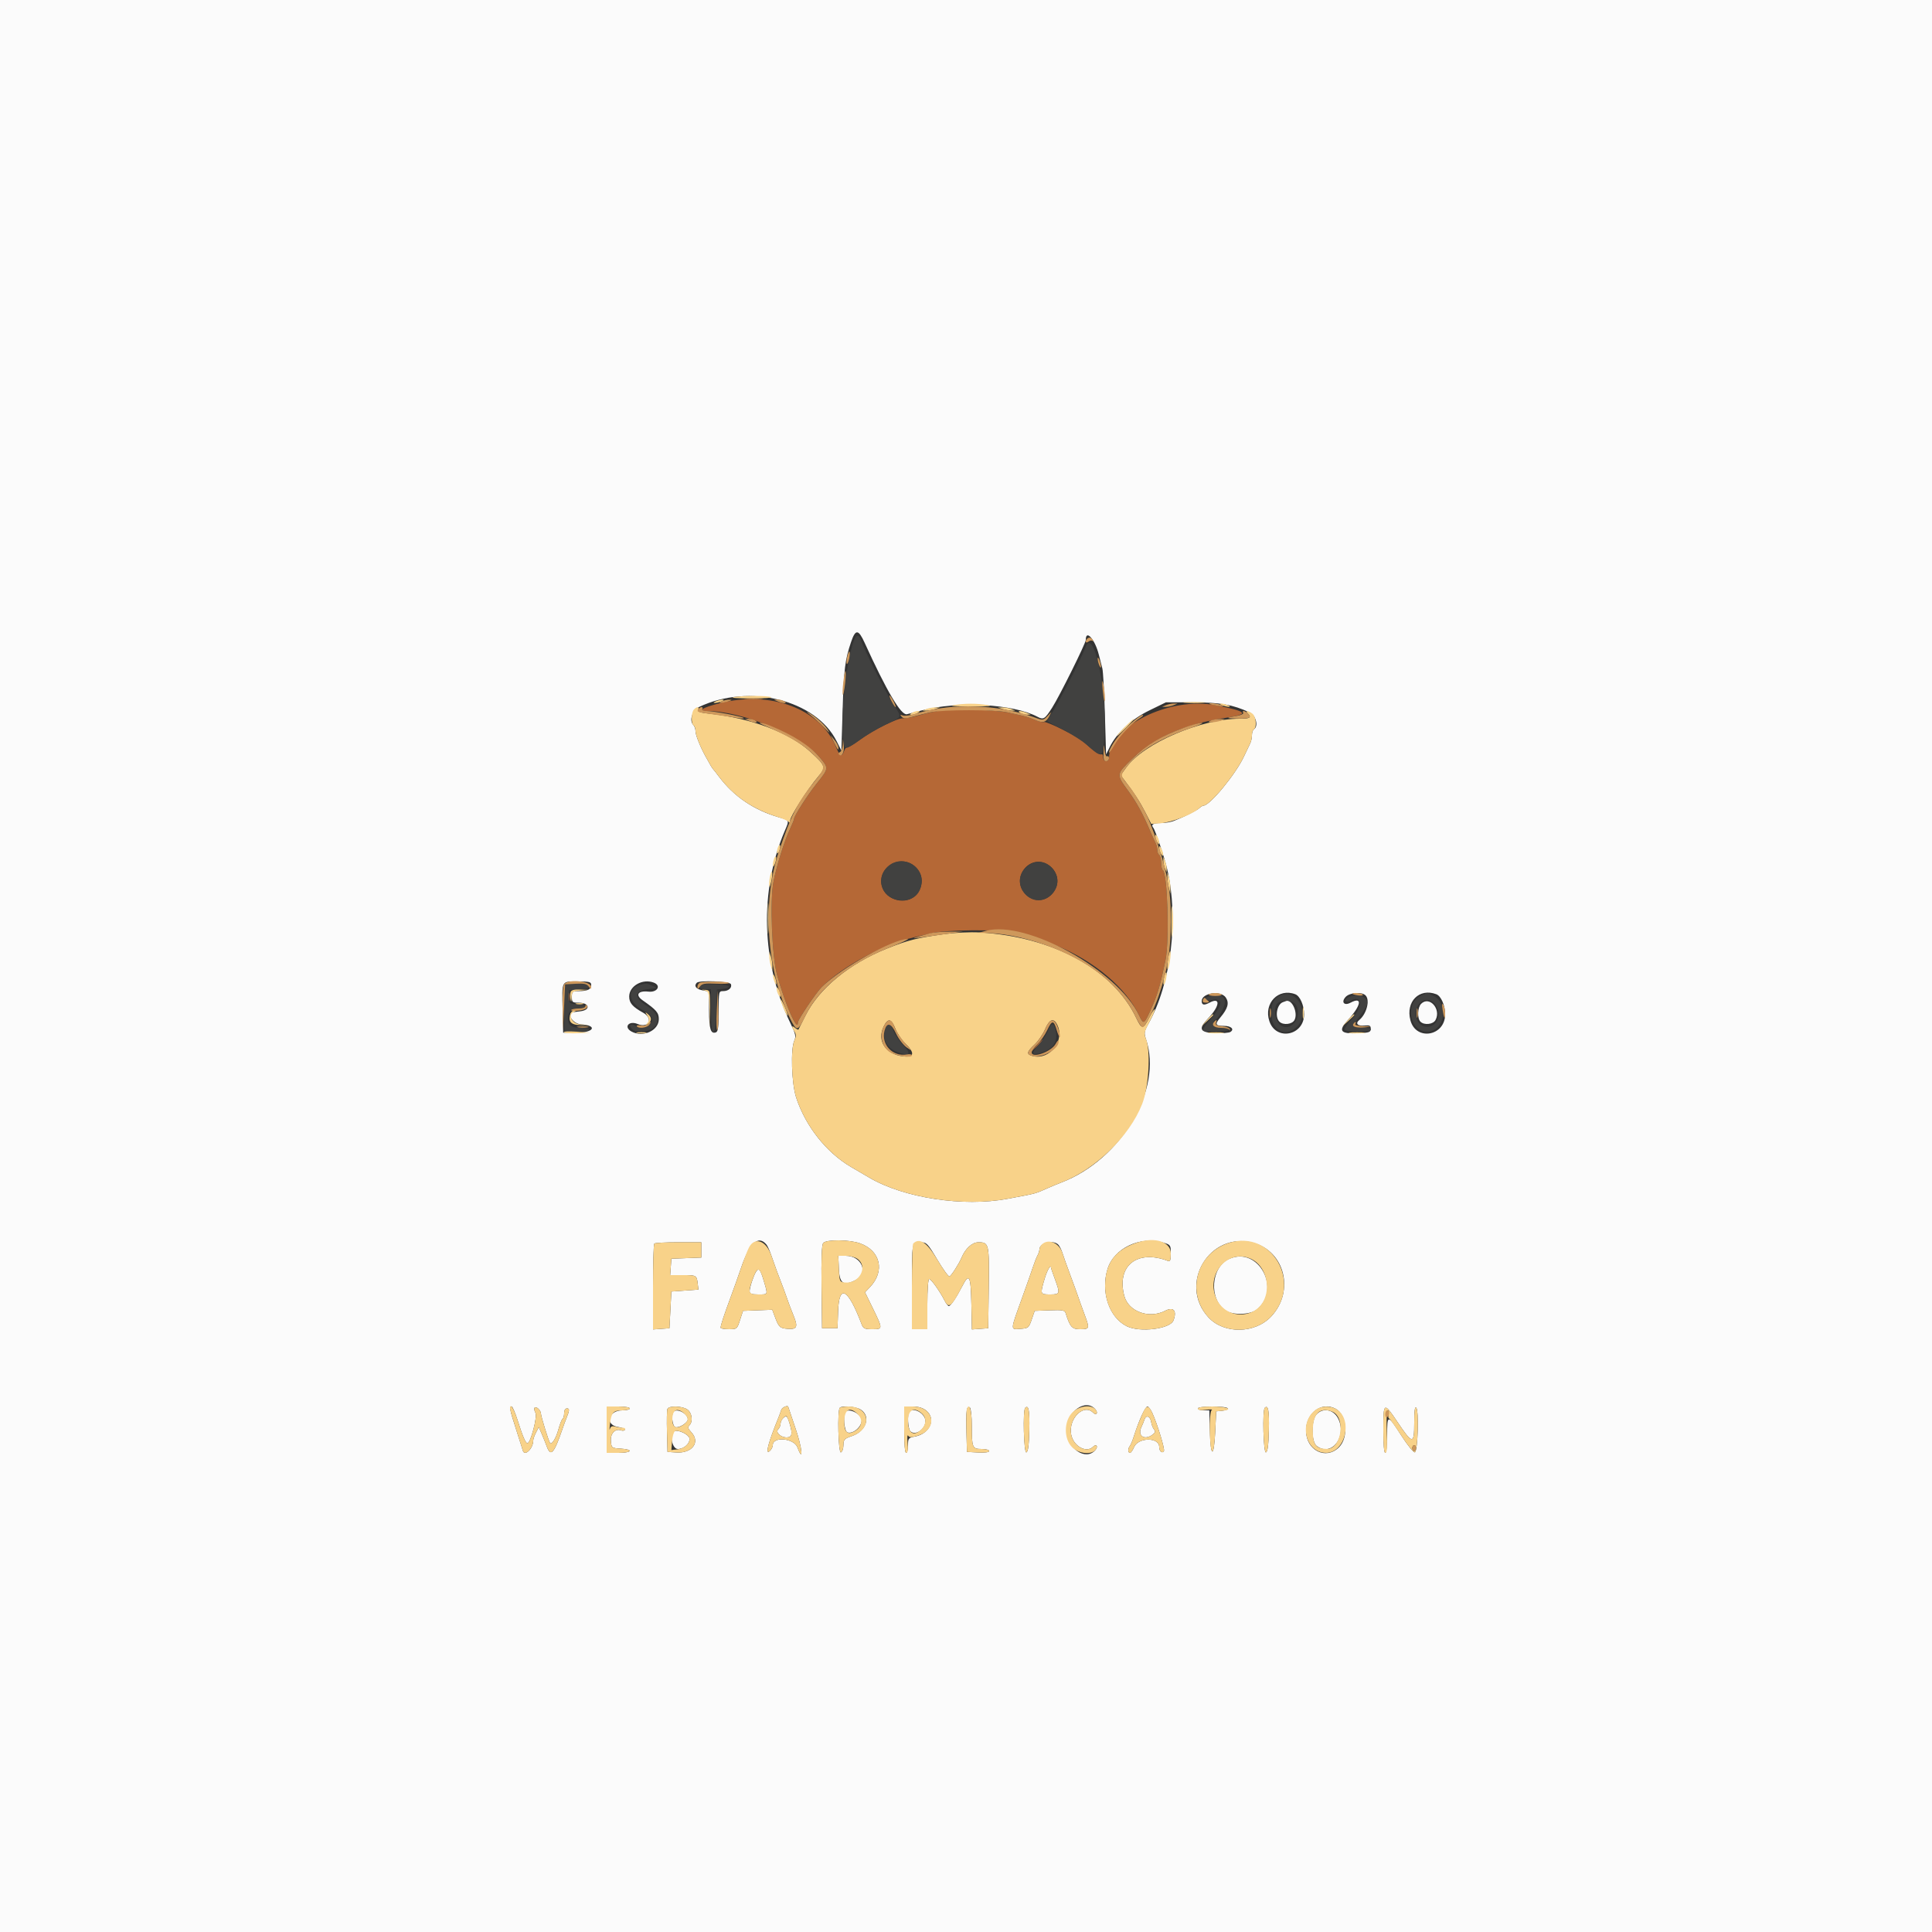 <svg id="svg" version="1.1" xmlns="http://www.w3.org/2000/svg" xmlns:xlink="http://www.w3.org/1999/xlink" width="400" height="400" viewBox="0, 0, 400,400"><rect x="0" y="0" width="400" height="400" fill="#333333" stroke="none"/><g id="svgg"><path id="path0" d="M0.000 200.000 L 0.000 400.000 200.000 400.000 L 400.000 400.000 400.000 200.000 L 400.000 0.000 200.000 0.000 L 0.000 0.000 0.000 200.000 M179.023 133.100 C 183.547 143.039,186.568 148.152,187.755 147.876 C 188.220 147.768,189.590 147.417,190.800 147.095 C 198.302 145.100,209.819 145.734,214.834 148.418 C 216.036 149.061,216.325 148.879,217.824 146.536 C 219.351 144.148,224.800 133.176,224.800 132.488 C 224.800 130.194,226.740 132.418,227.513 135.600 C 227.754 136.590,228.077 137.850,228.230 138.400 C 228.384 138.950,228.620 143.180,228.755 147.800 L 229.000 156.200 229.763 154.663 C 231.246 151.677,234.255 148.894,237.953 147.089 L 241.400 145.406 247.000 145.417 C 252.652 145.427,255.231 145.884,258.700 147.490 C 260.029 148.105,260.611 150.375,259.600 151.000 C 259.380 151.136,259.200 151.689,259.200 152.229 C 259.200 152.769,259.040 153.523,258.844 153.905 C 258.648 154.287,258.070 155.500,257.559 156.600 C 255.848 160.287,250.482 166.800,249.155 166.800 C 248.991 166.800,248.619 167.026,248.329 167.302 C 247.814 167.792,245.337 169.041,243.081 169.949 C 242.466 170.197,241.281 170.400,240.448 170.400 C 238.764 170.400,238.227 170.707,238.764 171.363 C 239.206 171.904,241.045 177.358,241.646 179.910 C 244.089 190.277,242.489 203.521,237.775 211.956 C 236.880 213.558,236.830 213.875,237.271 215.167 C 240.796 225.506,232.174 240.096,219.744 244.821 C 219.121 245.058,217.979 245.528,217.206 245.867 C 214.063 247.241,214.839 247.031,208.600 248.200 C 199.442 249.915,187.191 248.042,179.990 243.826 C 179.215 243.371,177.517 242.379,176.217 241.621 C 171.101 238.634,166.767 233.156,164.837 227.234 C 163.888 224.326,163.657 217.191,164.453 215.443 C 164.840 214.594,164.714 214.048,163.597 211.732 C 157.625 199.349,157.196 184.385,162.459 172.067 C 163.441 169.770,163.475 169.854,161.300 169.227 C 156.107 167.731,151.951 164.916,148.857 160.800 C 148.278 160.030,147.714 159.310,147.602 159.200 C 147.418 159.018,147.147 158.558,146.015 156.500 C 144.956 154.576,144.000 152.159,144.000 151.405 C 144.000 150.940,143.807 150.367,143.571 150.131 C 142.624 149.184,143.319 147.041,144.800 146.340 C 155.099 141.471,168.887 144.910,173.200 153.426 L 174.200 155.400 174.457 147.000 C 174.719 138.467,174.946 136.645,176.212 132.900 C 177.121 130.209,177.727 130.253,179.023 133.100 M122.400 203.957 C 122.400 204.847,121.652 205.200,119.767 205.200 C 118.515 205.200,118.400 205.301,118.400 206.400 C 118.400 207.507,118.510 207.600,119.813 207.600 C 122.063 207.600,122.348 209.117,120.146 209.375 C 119.516 209.448,118.865 209.529,118.700 209.554 C 117.183 209.785,118.567 211.967,120.300 212.078 C 123.780 212.301,122.997 213.800,119.400 213.800 L 116.600 213.800 116.487 209.023 C 116.342 202.915,116.190 203.200,119.587 203.200 C 122.080 203.200,122.400 203.286,122.400 203.957 M135.367 203.443 C 136.955 204.052,136.087 205.512,134.260 205.306 C 132.090 205.061,131.459 205.986,133.040 207.093 C 135.923 209.112,136.400 209.667,136.400 211.007 C 136.400 213.363,133.146 214.855,130.774 213.586 C 129.049 212.663,130.175 211.244,132.025 212.010 C 134.299 212.952,135.322 210.874,133.170 209.681 C 130.964 208.459,130.267 207.654,130.267 206.332 C 130.267 204.125,133.044 202.551,135.367 203.443 M151.326 203.751 C 151.613 204.500,150.838 205.200,149.720 205.200 C 148.819 205.200,148.800 205.286,148.800 209.357 C 148.800 212.520,148.668 213.565,148.249 213.726 C 147.147 214.149,146.800 213.056,146.800 209.165 L 146.800 205.289 145.400 205.026 C 144.108 204.784,143.620 204.113,144.267 203.467 C 144.815 202.918,151.103 203.171,151.326 203.751 M253.801 206.546 C 254.534 207.664,254.214 208.808,252.651 210.667 C 251.467 212.073,251.617 212.400,253.443 212.400 C 254.889 212.400,255.611 213.089,254.751 213.648 C 254.448 213.845,253.032 213.960,251.604 213.903 C 248.384 213.775,248.026 213.042,250.115 210.856 C 252.587 208.268,252.754 206.340,250.397 207.601 C 249.292 208.193,248.800 208.088,248.800 207.261 C 248.800 205.562,252.783 204.992,253.801 206.546 M268.182 205.848 C 269.156 206.222,270.000 208.155,270.000 210.011 C 270.000 214.425,264.176 215.570,262.808 211.425 C 261.584 207.717,264.680 204.505,268.182 205.848 M282.720 206.080 C 283.685 207.045,282.961 209.904,281.431 211.174 C 280.538 211.916,281.074 212.473,282.540 212.326 C 283.575 212.222,283.800 212.343,283.800 213.000 C 283.800 213.707,283.494 213.814,281.163 213.917 C 277.460 214.081,276.994 213.446,279.114 211.123 C 281.870 208.104,282.120 206.251,279.588 207.606 C 278.300 208.296,277.621 207.482,278.591 206.409 C 279.420 205.494,281.934 205.294,282.720 206.080 M297.382 205.848 C 298.356 206.222,299.200 208.155,299.200 210.011 C 299.200 214.522,293.177 215.572,292.017 211.263 C 290.975 207.394,293.850 204.493,297.382 205.848 M265.600 207.492 C 264.365 207.962,263.903 210.543,264.880 211.520 C 265.664 212.304,267.518 212.101,268.013 211.177 C 268.770 209.762,267.557 206.924,266.326 207.232 C 266.257 207.249,265.930 207.366,265.600 207.492 M294.229 207.829 C 293.486 208.571,293.395 210.835,294.080 211.520 C 294.864 212.304,296.718 212.101,297.213 211.177 C 298.425 208.911,295.937 206.120,294.229 207.829 M178.038 257.414 C 182.297 258.916,183.275 263.172,180.121 266.477 L 179.094 267.555 180.747 270.938 C 182.808 275.157,182.806 275.200,180.590 275.200 C 178.993 275.200,178.732 275.073,178.370 274.122 C 175.558 266.724,173.706 265.724,173.516 271.500 L 173.400 275.000 171.800 275.000 L 170.200 275.000 170.092 266.451 C 170.016 260.482,170.122 257.735,170.441 257.351 C 171.071 256.591,175.818 256.630,178.038 257.414 M240.854 257.263 C 242.348 257.711,242.400 257.787,242.400 259.506 C 242.400 260.865,242.268 261.235,241.842 261.071 C 235.432 258.612,231.100 262.085,232.782 268.335 C 233.652 271.563,237.912 273.100,241.232 271.384 C 242.961 270.489,243.722 271.374,242.952 273.382 C 242.271 275.156,235.986 275.930,233.270 274.575 C 229.620 272.754,227.855 267.495,229.300 262.743 C 230.613 258.424,236.078 255.832,240.854 257.263 M259.431 257.293 C 266.005 259.051,268.061 267.316,263.220 272.530 C 259.858 276.152,253.406 276.252,250.180 272.731 C 243.865 265.839,250.428 254.885,259.431 257.293 M145.200 258.783 L 145.200 260.366 142.100 260.483 L 139.000 260.600 138.877 262.300 L 138.754 264.000 141.353 264.000 C 144.186 264.000,144.254 264.039,144.460 265.800 L 144.600 267.000 141.800 267.200 L 139.000 267.400 138.800 271.200 L 138.600 275.000 136.900 275.123 L 135.200 275.246 135.200 266.490 C 135.200 261.674,135.320 257.613,135.467 257.467 C 135.613 257.320,137.863 257.200,140.467 257.200 L 145.200 257.200 145.200 258.783 M158.707 257.700 C 158.930 257.975,159.386 259.010,159.719 260.000 C 160.318 261.782,161.374 264.654,161.997 266.200 C 162.174 266.640,162.536 267.630,162.800 268.400 C 163.301 269.859,163.596 270.644,164.350 272.519 C 165.238 274.726,164.990 275.260,163.141 275.123 C 161.431 274.996,161.243 274.817,160.378 272.484 L 159.890 271.168 156.859 271.284 L 153.829 271.400 153.214 273.298 C 152.609 275.167,152.574 275.196,150.900 275.198 C 149.965 275.199,149.200 275.064,149.200 274.897 C 149.200 274.404,149.849 272.414,151.190 268.800 C 151.883 266.930,152.908 264.050,153.468 262.400 C 155.202 257.285,157.037 255.639,158.707 257.700 M194.065 260.800 C 195.239 262.780,196.370 264.343,196.579 264.273 C 196.941 264.153,198.539 261.666,199.068 260.400 C 199.866 258.490,201.278 257.200,202.571 257.200 C 204.761 257.200,204.827 257.492,204.708 266.651 L 204.600 275.000 202.912 275.122 L 201.224 275.245 201.112 269.955 C 200.987 264.062,200.679 263.466,199.220 266.300 C 197.981 268.707,196.833 270.400,196.440 270.400 C 196.273 270.400,195.885 269.905,195.580 269.300 C 194.612 267.382,192.776 264.800,192.381 264.800 C 192.159 264.800,192.000 266.975,192.000 270.000 L 192.000 275.200 190.400 275.200 L 188.800 275.200 188.800 266.467 C 188.800 256.960,188.752 257.200,190.632 257.200 C 191.842 257.200,192.075 257.444,194.065 260.800 M219.168 257.761 C 219.424 258.070,219.790 258.835,219.981 259.461 C 220.172 260.088,220.901 262.130,221.600 264.000 C 222.299 265.870,223.019 267.850,223.199 268.400 C 223.380 268.950,223.974 270.605,224.520 272.077 C 225.649 275.123,225.624 275.200,223.527 275.200 C 221.955 275.200,221.508 274.687,220.635 271.883 C 220.442 271.261,220.003 271.182,217.318 271.283 L 214.223 271.400 213.601 273.200 C 213.004 274.926,212.907 275.005,211.238 275.126 C 209.153 275.276,209.138 275.565,211.581 268.800 C 212.494 266.270,213.508 263.390,213.834 262.400 C 214.159 261.410,214.600 260.287,214.813 259.905 C 215.026 259.523,215.200 258.974,215.200 258.685 C 215.200 257.285,218.194 256.588,219.168 257.761 M173.682 262.700 C 173.816 265.768,174.648 266.320,177.173 265.014 C 179.909 263.599,178.415 260.000,175.093 260.000 L 173.563 260.000 173.682 262.700 M254.521 260.625 C 250.690 262.302,250.215 269.014,253.763 271.339 C 255.263 272.322,258.807 272.224,260.156 271.163 C 265.411 267.029,260.571 257.977,254.521 260.625 M216.289 264.720 C 215.326 267.963,215.338 268.000,217.400 268.000 C 219.486 268.000,219.525 267.877,218.400 264.800 C 217.960 263.596,217.600 262.564,217.600 262.506 C 217.600 261.617,216.818 262.937,216.289 264.720 M156.527 263.300 C 156.018 264.094,155.213 266.533,155.206 267.300 C 155.201 267.864,155.550 268.000,157.000 268.000 C 159.069 268.000,159.011 268.150,158.111 265.120 C 157.411 262.762,157.100 262.405,156.527 263.300 M107.180 294.100 C 108.228 297.420,108.821 298.800,109.200 298.800 C 109.847 298.800,111.294 293.323,110.861 292.514 C 110.623 292.069,110.540 291.593,110.677 291.456 C 111.039 291.094,112.000 291.995,112.000 292.696 C 112.000 293.217,113.580 298.330,113.873 298.757 C 114.200 299.234,115.120 297.763,115.603 295.989 C 115.908 294.867,116.303 293.860,116.479 293.751 C 116.656 293.642,116.800 293.113,116.800 292.576 C 116.800 291.984,117.031 291.600,117.387 291.600 C 117.971 291.600,117.939 291.982,117.204 293.800 C 117.026 294.240,116.664 295.230,116.400 296.000 C 114.708 300.927,114.026 301.682,113.222 299.515 C 112.953 298.792,112.468 297.586,112.143 296.836 L 111.552 295.472 110.976 296.582 C 110.659 297.192,110.400 297.932,110.400 298.227 C 110.400 299.924,108.604 301.647,108.240 300.300 C 108.165 300.025,107.541 298.061,106.852 295.935 C 105.525 291.839,105.401 291.200,105.932 291.200 C 106.115 291.200,106.677 292.505,107.180 294.100 M130.400 291.600 C 130.400 291.820,129.716 292.000,128.880 292.000 C 125.914 292.000,125.144 294.990,127.993 295.445 C 128.869 295.585,129.493 295.850,129.380 296.032 C 129.267 296.215,128.924 296.269,128.618 296.152 C 127.411 295.688,126.348 296.768,126.477 298.326 C 126.598 299.781,126.625 299.802,128.500 299.922 C 131.241 300.098,130.841 300.800,128.000 300.800 L 125.600 300.800 125.600 296.000 L 125.600 291.200 128.000 291.200 C 129.333 291.200,130.400 291.378,130.400 291.600 M142.311 291.823 C 143.288 292.507,143.516 294.324,142.725 295.115 C 142.359 295.481,142.450 295.802,143.125 296.520 C 145.056 298.576,143.314 300.933,140.022 300.719 L 138.200 300.600 138.090 296.414 C 138.030 294.112,138.069 291.997,138.178 291.714 C 138.454 290.994,141.232 291.067,142.311 291.823 M163.208 291.300 C 163.213 291.355,163.911 293.428,164.759 295.907 C 166.093 299.803,166.387 303.070,165.097 299.650 C 164.384 297.762,160.000 297.360,160.000 299.183 C 160.000 299.578,159.700 300.149,159.334 300.451 C 158.377 301.239,159.047 298.711,161.203 293.400 C 161.381 292.960,161.628 292.285,161.751 291.900 C 161.925 291.355,163.171 290.842,163.208 291.300 M178.214 291.846 C 180.357 293.250,179.344 296.315,176.411 297.307 C 174.811 297.848,174.642 298.028,174.622 299.217 C 174.610 299.939,174.375 300.605,174.100 300.698 C 173.560 300.880,173.336 291.997,173.867 291.467 C 174.378 290.955,177.235 291.205,178.214 291.846 M191.746 292.029 C 193.878 293.706,192.540 296.837,189.445 297.418 C 188.079 297.674,188.000 297.774,188.000 299.245 C 188.000 300.100,187.820 300.800,187.600 300.800 C 187.356 300.800,187.200 298.933,187.200 296.000 L 187.200 291.200 188.946 291.200 C 190.107 291.200,191.045 291.478,191.746 292.029 M201.200 295.191 C 201.200 299.742,201.310 300.000,203.243 300.000 C 204.099 300.000,204.800 300.189,204.800 300.420 C 204.800 300.678,203.916 300.794,202.500 300.720 L 200.200 300.600 200.086 296.426 C 199.967 292.072,200.121 290.980,200.797 291.398 C 201.019 291.535,201.200 293.242,201.200 295.191 M213.107 296.095 C 213.032 299.211,212.851 300.583,212.500 300.700 C 211.967 300.878,211.732 292.001,212.256 291.478 C 212.966 290.768,213.205 292.064,213.107 296.095 M226.808 291.810 C 227.422 292.549,226.981 293.141,226.313 292.473 C 224.364 290.524,221.158 293.716,221.773 296.995 C 222.227 299.417,224.921 300.919,226.313 299.527 C 226.981 298.859,227.422 299.451,226.808 300.190 C 224.808 302.600,220.800 299.845,220.800 296.062 C 220.800 292.258,224.820 289.414,226.808 291.810 M238.558 292.500 C 239.630 294.842,241.218 300.047,240.979 300.434 C 240.624 301.008,240.000 300.456,240.000 299.568 C 240.000 297.526,235.644 297.562,234.796 299.610 C 234.525 300.264,234.145 300.800,233.951 300.800 C 233.513 300.800,233.492 299.889,233.918 299.380 C 234.093 299.171,234.465 298.280,234.745 297.400 C 235.818 294.020,237.105 291.200,237.575 291.200 C 237.788 291.200,238.230 291.785,238.558 292.500 M254.184 291.574 C 254.311 291.780,253.827 292.005,253.108 292.074 L 251.800 292.200 251.600 296.400 C 251.336 301.949,250.634 301.886,250.486 296.300 L 250.373 292.000 249.186 292.000 C 248.534 292.000,248.000 291.820,248.000 291.600 C 248.000 291.090,253.870 291.066,254.184 291.574 M262.707 296.095 C 262.632 299.211,262.451 300.583,262.100 300.700 C 261.567 300.878,261.332 292.001,261.856 291.478 C 262.566 290.768,262.805 292.064,262.707 296.095 M276.526 291.665 C 278.844 292.900,279.260 297.602,277.231 299.631 C 274.518 302.344,270.400 300.280,270.400 296.206 C 270.400 292.511,273.625 290.120,276.526 291.665 M289.256 294.300 C 292.490 299.121,292.800 299.140,292.800 294.520 C 292.800 292.120,292.929 291.169,293.214 291.454 C 293.802 292.042,293.544 300.487,292.932 300.690 C 292.675 300.775,291.415 299.216,290.132 297.224 C 287.258 292.763,287.200 292.762,287.200 297.200 C 287.200 299.333,287.037 300.800,286.800 300.800 C 286.556 300.800,286.400 298.933,286.400 296.000 C 286.400 290.302,286.524 290.228,289.256 294.300 M139.467 292.267 C 138.937 292.796,139.193 295.223,139.803 295.457 C 140.536 295.738,142.400 294.587,142.400 293.853 C 142.400 292.699,140.215 291.518,139.467 292.267 M175.067 292.267 C 174.493 292.840,174.786 296.309,175.429 296.556 C 176.565 296.992,178.400 295.430,178.400 294.026 C 178.400 292.823,175.854 291.479,175.067 292.267 M188.267 292.267 C 187.811 292.722,187.974 295.814,188.480 296.320 C 189.489 297.329,191.600 295.927,191.600 294.246 C 191.600 292.694,189.241 291.292,188.267 292.267 M272.562 292.843 C 271.449 294.074,271.480 298.523,272.608 299.376 C 275.685 301.702,278.973 297.414,277.015 293.629 C 276.064 291.790,273.864 291.402,272.562 292.843 M162.080 293.680 C 161.816 293.944,161.600 294.448,161.600 294.800 C 161.600 295.152,161.375 295.668,161.100 295.947 C 160.516 296.539,161.642 297.600,162.853 297.600 C 163.938 297.600,164.121 296.910,163.550 294.978 C 162.988 293.075,162.827 292.933,162.080 293.680 M236.964 293.867 C 236.834 294.270,236.540 294.993,236.311 295.473 C 235.454 297.267,236.927 298.273,238.608 297.043 C 239.190 296.618,239.264 296.358,238.923 295.943 C 238.678 295.644,238.414 294.964,238.338 294.431 C 238.168 293.235,237.285 292.873,236.964 293.867 M139.700 296.287 C 138.530 296.708,139.095 300.000,140.338 300.000 C 141.642 300.000,142.934 298.792,142.735 297.759 C 142.589 297.001,140.513 295.994,139.700 296.287 " stroke="none" fill="#fbfbfb" fill-rule="evenodd"></path><path id="path1" d="M148.816 145.638 C 145.449 146.507,144.333 147.200,146.300 147.200 C 153.629 147.200,165.768 152.198,169.756 156.857 C 171.599 159.010,171.588 159.115,169.197 162.082 C 167.266 164.478,164.400 168.942,164.400 169.554 C 164.400 169.716,164.063 170.559,163.651 171.425 C 162.419 174.015,160.782 179.217,160.135 182.600 C 159.388 186.506,159.828 197.946,160.873 201.800 C 162.512 207.844,165.200 213.963,165.200 211.651 C 165.200 211.104,168.971 205.512,170.090 204.400 C 174.444 200.071,182.869 195.528,189.300 194.040 C 190.345 193.798,191.965 193.421,192.900 193.202 C 195.905 192.498,206.544 192.388,209.528 193.029 C 214.392 194.075,215.097 194.287,218.863 195.832 C 226.604 199.008,233.148 204.554,235.834 210.216 C 236.802 212.256,236.851 212.222,238.601 208.251 C 239.685 205.793,240.299 203.643,241.301 198.800 C 242.135 194.770,241.721 180.769,240.750 180.169 C 240.557 180.050,240.400 179.344,240.400 178.600 C 240.400 177.856,240.220 177.136,240.000 177.000 C 239.780 176.864,239.600 176.401,239.600 175.971 C 239.600 175.541,239.435 174.877,239.234 174.495 C 239.032 174.113,238.563 173.080,238.191 172.200 C 236.618 168.480,235.356 166.169,233.534 163.671 C 231.066 160.285,231.060 160.328,234.516 156.992 C 238.995 152.670,245.447 149.867,253.800 148.613 C 258.799 147.862,258.351 147.313,251.680 146.013 C 242.150 144.156,229.600 150.392,229.600 156.984 C 229.600 157.323,229.330 157.600,229.000 157.600 C 228.661 157.600,228.400 157.242,228.400 156.776 C 228.400 156.323,228.235 156.055,228.034 156.179 C 227.704 156.383,226.403 155.468,224.228 153.504 C 223.062 152.450,216.668 149.277,216.118 149.478 C 215.853 149.575,215.043 149.389,214.318 149.064 C 213.593 148.739,212.460 148.357,211.800 148.215 C 211.140 148.073,209.790 147.767,208.800 147.535 C 207.810 147.304,204.570 147.027,201.600 146.921 C 196.289 146.731,194.391 146.941,189.800 148.227 C 188.700 148.535,187.440 148.757,187.000 148.720 C 185.844 148.624,181.003 151.020,178.137 153.106 C 176.782 154.093,175.543 154.833,175.383 154.750 C 175.223 154.668,174.942 155.005,174.759 155.500 C 174.274 156.809,173.890 156.615,173.084 154.655 C 169.813 146.701,159.520 142.877,148.816 145.638 M189.631 179.569 C 191.196 181.134,191.250 183.404,189.764 185.169 C 187.762 187.549,183.338 186.482,182.573 183.434 C 181.562 179.406,186.670 176.609,189.631 179.569 M217.069 179.082 C 218.677 180.135,219.344 182.081,218.660 183.718 C 217.502 186.488,214.552 187.210,212.442 185.240 C 209.005 182.028,213.148 176.513,217.069 179.082 M117.693 206.400 C 117.693 207.170,117.775 207.485,117.876 207.100 C 117.976 206.715,117.976 206.085,117.876 205.700 C 117.775 205.315,117.693 205.630,117.693 206.400 M214.575 216.500 L 213.400 217.800 214.700 216.625 C 215.415 215.979,216.000 215.394,216.000 215.325 C 216.000 215.016,215.670 215.288,214.575 216.500 " stroke="none" fill="#b56836" fill-rule="evenodd"></path><path id="path2" d="M176.826 132.532 C 174.845 137.742,173.600 153.373,175.052 154.807 C 175.247 155.001,176.451 154.357,177.800 153.338 C 179.120 152.340,181.595 150.869,183.300 150.068 C 186.926 148.364,186.819 148.675,184.833 145.603 C 183.283 143.204,178.760 134.238,178.224 132.500 C 177.865 131.339,177.274 131.352,176.826 132.532 M224.709 134.100 C 224.031 136.064,218.703 146.423,217.613 147.897 C 217.087 148.608,216.734 149.257,216.828 149.338 C 216.923 149.419,218.440 150.229,220.200 151.137 C 221.960 152.045,224.120 153.427,225.000 154.208 C 228.333 157.165,228.416 157.103,228.679 151.466 C 229.121 142.003,226.277 129.562,224.709 134.100 M183.875 179.366 C 180.937 182.089,182.744 186.400,186.823 186.400 C 189.276 186.400,190.800 184.844,190.800 182.339 C 190.800 178.883,186.423 177.004,183.875 179.366 M212.442 179.560 C 209.005 182.772,213.148 188.287,217.069 185.718 C 218.677 184.665,219.344 182.719,218.660 181.082 C 217.502 178.312,214.552 177.590,212.442 179.560 M117.067 203.867 C 116.920 204.013,116.800 206.263,116.800 208.867 L 116.800 213.600 119.400 213.600 C 120.867 213.600,122.000 213.426,122.000 213.200 C 122.000 212.980,121.226 212.800,120.280 212.800 C 118.304 212.800,117.600 212.274,117.600 210.800 C 117.600 209.405,118.290 208.800,119.880 208.800 C 121.811 208.800,121.494 208.067,119.500 207.923 C 117.847 207.803,117.800 207.761,117.800 206.400 L 117.800 205.000 119.900 204.879 C 121.972 204.760,122.601 204.316,121.367 203.843 C 120.516 203.516,117.400 203.533,117.067 203.867 M132.475 203.940 C 129.715 204.717,130.093 207.615,133.157 209.178 C 135.016 210.126,135.461 211.048,134.548 212.058 C 133.789 212.896,132.730 213.005,131.539 212.368 C 130.534 211.830,130.117 212.177,130.792 212.990 C 131.455 213.790,133.769 213.770,135.014 212.954 C 136.834 211.761,136.401 209.816,133.980 208.311 C 131.137 206.544,131.227 205.107,134.200 204.780 C 136.172 204.564,136.184 204.554,135.074 204.080 C 133.851 203.558,133.834 203.558,132.475 203.940 M144.979 203.954 C 144.491 204.443,144.921 204.800,146.000 204.800 L 147.200 204.800 147.200 209.233 C 147.200 215.382,148.149 215.261,148.313 209.092 L 148.427 204.849 149.713 204.724 C 150.421 204.656,150.955 204.420,150.900 204.200 C 150.804 203.815,145.346 203.588,144.979 203.954 M265.236 206.040 C 263.754 206.627,263.227 207.614,263.213 209.830 C 263.191 213.348,266.207 214.884,268.545 212.545 C 271.234 209.857,268.613 204.703,265.236 206.040 M294.182 206.162 C 290.833 207.621,291.815 213.549,295.411 213.587 C 299.015 213.625,300.120 207.917,296.837 206.219 C 295.434 205.494,295.703 205.500,294.182 206.162 M250.300 206.276 C 249.118 206.585,249.503 207.319,250.719 207.076 C 253.429 206.534,253.291 208.021,250.318 211.399 C 249.497 212.331,248.940 213.207,249.080 213.346 C 249.501 213.768,254.400 213.633,254.400 213.200 C 254.400 212.980,253.680 212.800,252.800 212.800 C 251.467 212.800,251.200 212.667,251.200 212.000 C 251.200 211.560,251.335 211.199,251.500 211.197 C 252.084 211.192,253.600 208.536,253.600 207.518 C 253.600 206.155,252.437 205.717,250.300 206.276 M279.274 206.422 C 278.765 206.626,278.461 206.975,278.599 207.198 C 278.765 207.468,279.117 207.459,279.656 207.170 C 281.992 205.920,282.227 208.325,280.011 210.814 C 279.138 211.797,278.418 212.825,278.411 213.100 C 278.397 213.716,283.424 213.809,283.800 213.200 C 283.950 212.957,283.360 212.800,282.290 212.800 C 279.959 212.800,279.815 212.552,281.153 210.844 C 283.251 208.166,283.467 207.524,282.571 206.629 C 281.875 205.932,280.682 205.857,279.274 206.422 M297.499 208.493 C 298.248 210.013,297.732 211.848,296.400 212.400 C 294.213 213.306,292.392 210.934,293.411 208.508 C 294.237 206.543,296.535 206.535,297.499 208.493 M268.365 208.135 C 269.652 210.539,267.439 213.585,265.282 212.379 C 264.067 211.700,263.535 208.842,264.425 207.770 C 265.225 206.806,267.780 207.042,268.365 208.135 M183.443 212.633 C 182.550 214.959,183.428 216.915,185.765 217.808 C 188.284 218.770,188.793 218.237,187.056 216.454 C 186.277 215.654,185.358 214.325,185.014 213.500 C 184.346 211.895,183.834 211.613,183.443 212.633 M216.970 213.409 C 216.647 214.184,215.749 215.519,214.975 216.375 C 213.366 218.156,213.637 218.622,215.836 217.861 C 218.045 217.096,218.957 215.710,218.608 213.647 C 218.267 211.629,217.746 211.553,216.970 213.409 " stroke="none" fill="#414140" fill-rule="evenodd"></path><path id="path3" d="M151.813 144.349 C 151.160 144.489,152.816 144.603,155.492 144.602 C 158.169 144.601,160.054 144.478,159.680 144.328 C 158.836 143.991,153.418 144.005,151.813 144.349 M148.200 145.200 C 147.696 145.417,147.622 145.544,148.000 145.544 C 148.330 145.544,148.960 145.389,149.400 145.200 C 149.904 144.983,149.978 144.856,149.600 144.856 C 149.270 144.856,148.640 145.011,148.200 145.200 M245.300 145.494 C 246.345 145.576,248.055 145.576,249.100 145.494 C 250.145 145.412,249.290 145.344,247.200 145.344 C 245.110 145.344,244.255 145.412,245.300 145.494 M197.400 145.986 C 196.428 146.151,197.839 146.260,201.000 146.264 C 204.684 146.269,205.675 146.182,204.400 145.965 C 202.264 145.602,199.609 145.610,197.400 145.986 M253.000 146.000 C 253.440 146.189,254.070 146.344,254.400 146.344 C 254.778 146.344,254.704 146.217,254.200 146.000 C 253.760 145.811,253.130 145.656,252.800 145.656 C 252.422 145.656,252.496 145.783,253.000 146.000 M143.680 146.880 C 143.099 147.461,143.041 149.855,143.600 150.200 C 143.820 150.336,144.000 150.853,144.000 151.348 C 144.000 152.150,144.932 154.533,146.015 156.500 C 147.147 158.558,147.418 159.018,147.602 159.200 C 147.714 159.310,148.278 160.030,148.857 160.800 C 151.921 164.876,155.868 167.565,161.200 169.211 C 162.190 169.516,163.132 169.954,163.294 170.183 C 163.464 170.424,163.590 170.288,163.594 169.861 C 163.601 169.019,167.148 163.459,169.332 160.867 C 171.069 158.805,171.009 158.602,167.773 155.645 C 163.412 151.659,155.572 148.702,146.878 147.764 C 144.984 147.559,144.408 147.356,144.565 146.946 C 144.824 146.272,144.325 146.235,143.680 146.880 M191.800 146.800 L 191.000 147.144 191.800 147.132 C 192.240 147.126,193.050 146.976,193.600 146.800 L 194.600 146.480 193.600 146.468 C 193.050 146.462,192.240 146.611,191.800 146.800 M207.600 146.800 C 208.150 146.976,208.960 147.126,209.400 147.132 L 210.200 147.144 209.400 146.800 C 208.960 146.611,208.150 146.462,207.600 146.468 L 206.600 146.480 207.600 146.800 M188.800 147.600 C 188.267 147.945,188.267 147.988,188.800 147.988 C 189.130 147.988,189.670 147.813,190.000 147.600 C 190.533 147.255,190.533 147.212,190.000 147.212 C 189.670 147.212,189.130 147.387,188.800 147.600 M211.200 147.600 C 211.530 147.813,212.160 147.978,212.600 147.966 L 213.400 147.944 212.600 147.600 C 211.404 147.086,210.405 147.086,211.200 147.600 M258.320 147.680 C 259.189 148.549,258.827 148.800,256.700 148.800 C 248.654 148.802,236.813 153.877,233.191 158.876 L 232.010 160.506 232.815 161.553 C 234.788 164.122,235.998 165.985,237.131 168.196 L 238.348 170.574 240.074 170.470 C 242.451 170.327,246.971 168.592,248.329 167.302 C 248.619 167.026,248.991 166.800,249.155 166.800 C 250.482 166.800,255.848 160.287,257.559 156.600 C 258.070 155.500,258.648 154.287,258.844 153.905 C 259.040 153.523,259.200 152.769,259.200 152.229 C 259.200 151.689,259.380 151.136,259.600 151.000 C 260.265 150.589,260.056 148.331,259.300 147.757 C 258.424 147.092,257.673 147.033,258.320 147.680 M232.800 150.600 C 231.828 151.590,231.123 152.400,231.233 152.400 C 231.343 152.400,232.228 151.590,233.200 150.600 C 234.172 149.610,234.877 148.800,234.767 148.800 C 234.657 148.800,233.772 149.610,232.800 150.600 M239.212 173.200 C 239.212 173.530,239.387 174.070,239.600 174.400 C 239.945 174.933,239.988 174.933,239.988 174.400 C 239.988 174.070,239.813 173.530,239.600 173.200 C 239.255 172.667,239.212 172.667,239.212 173.200 M161.000 175.600 C 160.850 176.073,160.817 176.550,160.927 176.660 C 161.037 176.770,161.250 176.473,161.400 176.000 C 161.550 175.527,161.583 175.050,161.473 174.940 C 161.363 174.830,161.150 175.127,161.000 175.600 M240.012 175.600 C 240.012 175.930,240.187 176.470,240.400 176.800 C 240.745 177.333,240.788 177.333,240.788 176.800 C 240.788 176.470,240.613 175.930,240.400 175.600 C 240.055 175.067,240.012 175.067,240.012 175.600 M160.273 177.753 C 160.123 178.145,160.011 178.766,160.025 179.133 C 160.042 179.575,160.181 179.474,160.437 178.834 C 160.649 178.303,160.761 177.682,160.685 177.454 C 160.609 177.227,160.424 177.361,160.273 177.753 M240.856 178.200 C 240.856 178.640,241.011 179.360,241.200 179.800 L 241.544 180.600 241.544 179.800 C 241.544 179.360,241.389 178.640,241.200 178.200 L 240.856 177.400 240.856 178.200 M159.476 181.210 C 159.330 181.755,159.227 182.650,159.246 183.200 C 159.271 183.918,159.384 183.757,159.649 182.627 C 160.055 180.895,159.900 179.625,159.476 181.210 M241.687 181.600 C 241.691 182.150,241.832 183.140,242.000 183.800 L 242.305 185.000 242.313 183.800 C 242.317 183.140,242.176 182.150,242.000 181.600 L 241.680 180.600 241.687 181.600 M158.955 190.200 C 158.956 193.060,159.020 194.178,159.097 192.683 C 159.174 191.189,159.174 188.849,159.096 187.483 C 159.018 186.118,158.955 187.340,158.955 190.200 M242.518 190.800 C 242.518 194.173,242.583 194.787,242.764 193.100 C 242.899 191.835,242.899 189.765,242.764 188.500 C 242.583 186.813,242.518 187.427,242.518 190.800 M195.600 193.388 C 189.677 194.222,188.029 194.635,183.600 196.400 C 175.857 199.485,169.541 204.683,166.766 210.257 C 166.015 211.766,165.359 213.071,165.310 213.157 C 165.260 213.243,164.945 213.086,164.610 212.808 C 163.879 212.201,163.823 212.527,164.478 213.576 C 164.848 214.169,164.848 214.577,164.478 215.389 C 163.658 217.189,163.873 224.277,164.837 227.234 C 166.767 233.156,171.101 238.634,176.217 241.621 C 177.517 242.379,179.215 243.371,179.990 243.826 C 187.191 248.042,199.442 249.915,208.600 248.200 C 214.839 247.031,214.063 247.241,217.206 245.867 C 217.979 245.528,219.121 245.058,219.744 244.821 C 226.760 242.154,233.808 235.315,236.463 228.600 C 237.858 225.071,238.285 217.612,237.239 215.028 C 236.818 213.986,236.904 213.596,238.021 211.500 C 238.712 210.204,239.192 209.059,239.089 208.955 C 238.985 208.852,238.473 209.622,237.950 210.666 C 236.702 213.159,236.382 213.170,235.241 210.758 C 230.503 200.744,218.046 193.946,202.800 193.053 C 200.920 192.943,197.701 193.093,195.600 193.388 M241.818 198.618 C 241.665 199.639,241.630 200.563,241.740 200.673 C 241.850 200.783,242.065 200.039,242.218 199.018 C 242.371 197.998,242.406 197.073,242.296 196.963 C 242.186 196.853,241.971 197.598,241.818 198.618 M159.280 198.000 C 159.280 198.550,159.424 199.450,159.600 200.000 L 159.920 201.000 159.920 200.000 C 159.920 199.450,159.776 198.550,159.600 198.000 L 159.280 197.000 159.280 198.000 M241.000 202.400 C 240.848 203.091,240.814 203.747,240.924 203.857 C 241.034 203.967,241.248 203.491,241.400 202.800 C 241.552 202.109,241.586 201.453,241.476 201.343 C 241.366 201.233,241.152 201.709,241.000 202.400 M160.056 202.000 C 160.056 202.330,160.211 202.960,160.400 203.400 C 160.617 203.904,160.744 203.978,160.744 203.600 C 160.744 203.270,160.589 202.640,160.400 202.200 C 160.183 201.696,160.056 201.622,160.056 202.000 M160.812 204.800 C 160.812 205.130,160.987 205.670,161.200 206.000 C 161.545 206.533,161.588 206.533,161.588 206.000 C 161.588 205.670,161.413 205.130,161.200 204.800 C 160.855 204.267,160.812 204.267,160.812 204.800 M118.156 205.371 C 118.035 205.685,118.016 206.360,118.114 206.871 C 118.251 207.591,118.303 207.513,118.346 206.523 C 118.397 205.322,118.501 205.237,120.100 205.093 L 121.800 204.940 120.087 204.870 C 118.923 204.822,118.305 204.983,118.156 205.371 M145.886 205.061 C 146.715 205.240,146.781 205.503,146.907 209.126 L 147.042 213.000 147.021 209.000 C 147.000 205.024,146.994 205.000,146.000 204.934 C 145.146 204.878,145.129 204.897,145.886 205.061 M161.628 206.892 C 161.582 207.365,162.886 210.448,163.058 210.275 C 163.145 210.188,162.866 209.325,162.437 208.358 C 162.008 207.391,161.644 206.731,161.628 206.892 M119.300 207.876 C 119.685 207.976,120.315 207.976,120.700 207.876 C 121.085 207.775,120.770 207.693,120.000 207.693 C 119.230 207.693,118.915 207.775,119.300 207.876 M269.714 209.800 C 269.717 210.900,269.795 211.303,269.887 210.695 C 269.979 210.086,269.977 209.186,269.882 208.695 C 269.787 208.203,269.711 208.700,269.714 209.800 M118.156 209.771 C 117.523 211.420,118.138 212.199,120.103 212.237 L 122.005 212.274 120.203 212.115 C 118.372 211.954,117.439 210.055,118.900 209.465 C 119.292 209.307,119.289 209.256,118.887 209.232 C 118.606 209.214,118.276 209.457,118.156 209.771 M134.012 210.268 C 134.469 211.002,134.463 211.248,133.976 211.868 C 133.448 212.539,133.459 212.554,134.100 212.051 C 134.979 211.362,134.991 210.655,134.136 209.949 C 133.530 209.449,133.519 209.477,134.012 210.268 M249.775 211.300 L 248.600 212.600 249.900 211.425 C 250.615 210.779,251.200 210.194,251.200 210.125 C 251.200 209.816,250.870 210.088,249.775 211.300 M278.975 211.300 L 277.800 212.600 279.100 211.425 C 279.815 210.779,280.400 210.194,280.400 210.125 C 280.400 209.816,280.070 210.088,278.975 211.300 M185.351 212.926 C 185.713 213.876,186.638 215.261,187.405 216.005 C 189.472 218.008,189.312 218.962,186.954 218.696 C 183.373 218.292,181.533 215.508,182.922 212.595 C 183.809 210.735,184.552 210.836,185.351 212.926 M218.827 212.050 C 220.592 215.349,217.405 219.541,213.817 218.640 C 212.458 218.299,212.534 217.806,214.180 216.280 C 214.939 215.576,215.923 214.145,216.366 213.100 C 217.234 211.052,218.096 210.684,218.827 212.050 M116.759 213.721 C 116.936 213.897,118.233 213.985,119.641 213.916 L 122.200 213.791 119.318 213.595 C 117.733 213.488,116.581 213.544,116.759 213.721 M131.900 213.882 C 132.395 213.978,133.205 213.978,133.700 213.882 C 134.195 213.787,133.790 213.709,132.800 213.709 C 131.810 213.709,131.405 213.787,131.900 213.882 M250.291 213.889 C 251.001 213.977,252.261 213.979,253.091 213.892 C 253.921 213.805,253.340 213.733,251.800 213.731 C 250.260 213.729,249.581 213.800,250.291 213.889 M279.491 213.889 C 280.201 213.977,281.461 213.979,282.291 213.892 C 283.121 213.805,282.540 213.733,281.000 213.731 C 279.460 213.729,278.781 213.800,279.491 213.889 M170.441 257.351 C 170.122 257.735,170.016 260.482,170.092 266.451 L 170.200 275.000 171.800 275.000 L 173.400 275.000 173.516 271.500 C 173.706 265.724,175.558 266.724,178.370 274.122 C 178.732 275.073,178.993 275.200,180.590 275.200 C 182.806 275.200,182.808 275.157,180.747 270.938 L 179.094 267.555 180.121 266.477 C 183.275 263.172,182.297 258.916,178.038 257.414 C 175.818 256.630,171.071 256.591,170.441 257.351 M235.400 257.261 C 230.850 258.769,228.800 261.560,228.800 266.247 C 228.800 269.938,230.564 273.225,233.270 274.575 C 235.986 275.930,242.271 275.156,242.952 273.382 C 243.722 271.374,242.961 270.489,241.232 271.384 C 237.912 273.100,233.652 271.563,232.782 268.335 C 231.100 262.085,235.432 258.612,241.842 261.071 C 242.268 261.235,242.400 260.865,242.400 259.506 C 242.400 257.081,239.118 256.029,235.400 257.261 M254.372 257.342 C 247.721 259.475,245.501 267.625,250.180 272.731 C 253.406 276.252,259.858 276.152,263.220 272.530 C 269.716 265.533,263.280 254.485,254.372 257.342 M135.467 257.467 C 135.320 257.613,135.200 261.674,135.200 266.490 L 135.200 275.246 136.900 275.123 L 138.600 275.000 138.800 271.200 L 139.000 267.400 141.800 267.200 L 144.600 267.000 144.460 265.800 C 144.254 264.039,144.186 264.000,141.353 264.000 L 138.754 264.000 138.877 262.300 L 139.000 260.600 142.100 260.483 L 145.200 260.366 145.200 258.783 L 145.200 257.200 140.467 257.200 C 137.863 257.200,135.613 257.320,135.467 257.467 M155.053 258.300 C 154.741 258.905,154.027 260.750,153.468 262.400 C 152.908 264.050,151.883 266.930,151.190 268.800 C 149.849 272.414,149.200 274.404,149.200 274.897 C 149.200 275.064,149.965 275.199,150.900 275.198 C 152.574 275.196,152.609 275.167,153.214 273.298 L 153.829 271.400 156.859 271.284 L 159.890 271.168 160.378 272.484 C 161.243 274.817,161.431 274.996,163.141 275.123 C 164.990 275.260,165.238 274.726,164.350 272.519 C 163.596 270.644,163.301 269.859,162.800 268.400 C 162.536 267.630,162.174 266.640,161.997 266.200 C 161.374 264.654,160.318 261.782,159.719 260.000 C 158.656 256.841,156.257 255.967,155.053 258.300 M189.067 257.467 C 188.920 257.613,188.800 261.663,188.800 266.467 L 188.800 275.200 190.400 275.200 L 192.000 275.200 192.000 270.000 C 192.000 266.975,192.159 264.800,192.381 264.800 C 192.776 264.800,194.612 267.382,195.580 269.300 C 196.450 271.023,197.038 270.539,199.220 266.300 C 200.679 263.466,200.987 264.062,201.112 269.955 L 201.224 275.245 202.912 275.122 L 204.600 275.000 204.708 266.651 C 204.827 257.492,204.761 257.200,202.571 257.200 C 201.278 257.200,199.866 258.490,199.068 260.400 C 198.539 261.666,196.941 264.153,196.579 264.273 C 196.370 264.343,195.239 262.780,194.065 260.800 C 191.943 257.221,190.365 256.169,189.067 257.467 M215.680 257.680 C 215.416 257.944,215.200 258.396,215.200 258.685 C 215.200 258.974,215.026 259.523,214.813 259.905 C 214.600 260.287,214.159 261.410,213.834 262.400 C 213.508 263.390,212.494 266.270,211.581 268.800 C 209.138 275.565,209.153 275.276,211.238 275.126 C 212.907 275.005,213.004 274.926,213.601 273.200 L 214.223 271.400 217.318 271.283 C 220.003 271.182,220.442 271.261,220.635 271.883 C 221.508 274.687,221.955 275.200,223.527 275.200 C 225.624 275.200,225.649 275.123,224.520 272.077 C 223.974 270.605,223.380 268.950,223.199 268.400 C 223.019 267.850,222.299 265.870,221.600 264.000 C 220.901 262.130,220.172 260.088,219.981 259.461 C 219.321 257.298,217.017 256.343,215.680 257.680 M177.511 260.623 C 179.838 262.252,177.890 265.872,174.873 265.524 C 173.841 265.405,173.796 265.297,173.682 262.700 L 173.563 260.000 175.093 260.000 C 175.934 260.000,177.022 260.280,177.511 260.623 M259.172 260.719 C 261.813 262.029,263.064 265.914,261.810 268.914 C 260.061 273.101,254.065 273.248,251.977 269.155 C 249.349 264.003,254.237 258.271,259.172 260.719 M217.600 262.506 C 217.600 262.564,217.960 263.596,218.400 264.800 C 219.525 267.877,219.486 268.000,217.400 268.000 C 215.338 268.000,215.326 267.963,216.289 264.720 C 216.818 262.937,217.600 261.617,217.600 262.506 M158.111 265.120 C 159.011 268.150,159.069 268.000,157.000 268.000 C 154.981 268.000,154.831 267.674,155.709 265.200 C 156.806 262.111,157.214 262.097,158.111 265.120 M105.600 291.635 C 105.600 291.874,106.164 293.809,106.852 295.935 C 107.541 298.061,108.165 300.025,108.240 300.300 C 108.604 301.647,110.400 299.924,110.400 298.227 C 110.400 297.932,110.659 297.192,110.976 296.582 L 111.552 295.472 112.143 296.836 C 112.468 297.586,112.953 298.792,113.222 299.515 C 114.026 301.682,114.708 300.927,116.400 296.000 C 116.664 295.230,117.026 294.240,117.204 293.800 C 117.939 291.982,117.971 291.600,117.387 291.600 C 117.031 291.600,116.800 291.984,116.800 292.576 C 116.800 293.113,116.656 293.642,116.479 293.751 C 116.303 293.860,115.908 294.867,115.603 295.989 C 115.120 297.763,114.200 299.234,113.873 298.757 C 113.580 298.330,112.000 293.217,112.000 292.696 C 112.000 291.995,111.039 291.094,110.677 291.456 C 110.540 291.593,110.623 292.069,110.861 292.514 C 111.294 293.323,109.847 298.800,109.200 298.800 C 108.821 298.800,108.228 297.420,107.180 294.100 C 106.377 291.556,105.600 290.343,105.600 291.635 M125.600 296.000 L 125.600 300.800 128.000 300.800 C 130.841 300.800,131.241 300.098,128.500 299.922 C 126.625 299.802,126.598 299.781,126.477 298.326 C 126.348 296.768,127.411 295.688,128.618 296.152 C 128.924 296.269,129.281 296.193,129.411 295.983 C 129.541 295.772,129.322 295.598,128.924 295.595 C 128.526 295.592,127.811 295.485,127.336 295.357 C 126.714 295.190,126.417 295.332,126.273 295.863 C 126.163 296.268,126.171 295.790,126.291 294.800 C 126.576 292.445,126.983 292.000,128.849 292.000 C 129.702 292.000,130.400 291.820,130.400 291.600 C 130.400 291.378,129.333 291.200,128.000 291.200 L 125.600 291.200 125.600 296.000 M138.178 291.714 C 138.069 291.997,138.030 294.112,138.090 296.414 L 138.200 300.600 140.022 300.719 C 143.314 300.933,145.056 298.576,143.125 296.520 C 142.450 295.802,142.359 295.481,142.725 295.115 C 143.516 294.324,143.288 292.507,142.311 291.823 C 141.232 291.067,138.454 290.994,138.178 291.714 M161.751 291.900 C 161.628 292.285,161.381 292.960,161.203 293.400 C 159.047 298.711,158.377 301.239,159.334 300.451 C 159.700 300.149,160.000 299.578,160.000 299.183 C 160.000 297.360,164.384 297.762,165.097 299.650 C 166.387 303.070,166.093 299.803,164.759 295.907 C 163.911 293.428,163.213 291.355,163.208 291.300 C 163.171 290.842,161.925 291.355,161.751 291.900 M173.867 291.467 C 173.336 291.997,173.560 300.880,174.100 300.698 C 174.375 300.605,174.610 299.939,174.622 299.217 C 174.642 298.028,174.811 297.848,176.411 297.307 C 180.702 295.857,180.145 291.200,175.681 291.200 C 174.830 291.200,174.013 291.320,173.867 291.467 M187.200 296.000 C 187.200 299.295,187.341 300.800,187.651 300.800 C 187.952 300.800,188.037 300.124,187.906 298.766 C 187.799 297.648,187.852 296.960,188.024 297.239 C 188.274 297.643,188.665 297.647,189.954 297.261 C 194.289 295.962,193.497 291.200,188.946 291.200 L 187.200 291.200 187.200 296.000 M200.183 291.700 C 200.067 292.003,200.023 294.130,200.086 296.426 L 200.200 300.600 202.500 300.720 C 203.916 300.794,204.800 300.678,204.800 300.420 C 204.800 300.189,204.099 300.000,203.243 300.000 C 201.310 300.000,201.200 299.742,201.200 295.191 C 201.200 291.965,200.717 290.308,200.183 291.700 M212.256 291.478 C 211.732 292.001,211.967 300.878,212.500 300.700 C 212.851 300.583,213.032 299.211,213.107 296.095 C 213.205 292.064,212.966 290.768,212.256 291.478 M222.031 292.431 C 220.245 294.217,220.214 297.875,221.969 299.631 C 223.307 300.968,225.912 301.270,226.808 300.190 C 227.422 299.451,226.981 298.859,226.313 299.527 C 224.921 300.919,222.227 299.417,221.773 296.995 C 221.158 293.716,224.364 290.524,226.313 292.473 C 226.981 293.141,227.422 292.549,226.808 291.810 C 225.901 290.716,223.423 291.038,222.031 292.431 M236.538 292.700 C 235.580 294.915,235.306 295.632,234.745 297.400 C 234.465 298.280,234.093 299.171,233.918 299.380 C 233.492 299.889,233.513 300.800,233.951 300.800 C 234.145 300.800,234.525 300.264,234.796 299.610 C 235.644 297.562,240.000 297.526,240.000 299.568 C 240.000 300.456,240.624 301.008,240.979 300.434 C 241.218 300.047,239.630 294.842,238.558 292.500 C 237.786 290.815,237.334 290.860,236.538 292.700 M248.000 291.653 C 248.000 291.953,248.563 292.030,249.679 291.880 C 250.603 291.756,251.136 291.792,250.864 291.960 C 250.255 292.337,250.383 300.350,251.000 300.502 C 251.238 300.560,251.481 298.902,251.600 296.400 L 251.800 292.200 253.108 292.074 C 255.536 291.840,253.975 291.200,250.976 291.200 C 249.028 291.200,248.000 291.356,248.000 291.653 M261.856 291.478 C 261.332 292.001,261.567 300.878,262.100 300.700 C 262.451 300.583,262.632 299.211,262.707 296.095 C 262.805 292.064,262.566 290.768,261.856 291.478 M272.487 291.824 C 268.776 294.423,270.222 300.766,274.531 300.791 C 278.634 300.815,280.206 293.625,276.526 291.665 C 275.307 291.016,273.542 291.085,272.487 291.824 M286.400 296.000 C 286.400 299.298,286.541 300.800,286.851 300.800 C 287.170 300.800,287.250 299.508,287.121 296.400 C 287.014 293.788,287.093 292.000,287.317 292.000 C 287.524 292.000,287.601 292.351,287.489 292.781 C 287.377 293.210,287.424 293.615,287.593 293.681 C 287.763 293.746,288.931 295.384,290.189 297.320 C 291.448 299.257,292.685 300.772,292.939 300.688 C 293.545 300.487,293.797 292.037,293.214 291.454 C 292.929 291.169,292.800 292.120,292.800 294.520 C 292.800 299.140,292.490 299.121,289.256 294.300 C 286.524 290.228,286.400 290.302,286.400 296.000 M141.669 292.662 C 142.665 293.564,142.587 294.259,141.403 295.035 C 140.018 295.943,139.200 295.514,139.200 293.879 C 139.200 291.859,140.223 291.354,141.669 292.662 M177.600 292.800 C 178.772 293.972,178.434 295.525,176.820 296.389 C 175.450 297.122,174.800 296.489,174.800 294.424 C 174.800 291.783,175.929 291.129,177.600 292.800 M190.869 292.662 C 191.854 293.553,191.791 294.991,190.725 295.984 C 189.121 297.479,188.000 296.739,188.000 294.187 C 188.000 291.854,189.245 291.193,190.869 292.662 M275.782 292.248 C 278.702 293.369,277.778 300.017,274.706 299.987 C 272.454 299.965,271.816 299.139,271.808 296.231 C 271.797 292.698,273.225 291.267,275.782 292.248 M163.550 294.978 C 164.121 296.910,163.938 297.600,162.853 297.600 C 161.642 297.600,160.516 296.539,161.100 295.947 C 161.375 295.668,161.600 295.152,161.600 294.800 C 161.600 294.176,162.327 293.200,162.793 293.200 C 162.921 293.200,163.262 294.000,163.550 294.978 M238.338 294.431 C 238.414 294.964,238.678 295.644,238.923 295.943 C 239.264 296.358,239.190 296.618,238.608 297.043 C 236.927 298.273,235.454 297.267,236.311 295.473 C 236.540 294.993,236.834 294.270,236.964 293.867 C 237.285 292.873,238.168 293.235,238.338 294.431 M142.735 297.759 C 142.932 298.779,141.742 299.896,140.275 300.068 L 139.000 300.217 139.146 298.408 C 139.226 297.414,139.485 296.478,139.722 296.330 C 140.375 295.918,142.582 296.965,142.735 297.759 M293.200 299.800 C 293.200 300.130,293.020 300.400,292.800 300.400 C 292.580 300.400,292.400 300.130,292.400 299.800 C 292.400 299.470,292.580 299.200,292.800 299.200 C 293.020 299.200,293.200 299.470,293.200 299.800 " stroke="none" fill="#f8d289" fill-rule="evenodd"></path><path id="path4" d="M225.067 132.267 C 224.560 132.774,224.801 133.297,225.337 132.852 C 225.632 132.607,226.021 132.540,226.201 132.703 C 226.381 132.867,226.399 132.775,226.241 132.500 C 225.923 131.947,225.475 131.858,225.067 132.267 M175.400 136.000 C 175.248 136.691,175.214 137.347,175.324 137.457 C 175.434 137.567,175.648 137.091,175.800 136.400 C 175.952 135.709,175.986 135.053,175.876 134.943 C 175.766 134.833,175.552 135.309,175.400 136.000 M227.256 136.400 C 227.256 136.730,227.411 137.360,227.600 137.800 C 227.817 138.304,227.944 138.378,227.944 138.000 C 227.944 137.670,227.789 137.040,227.600 136.600 C 227.383 136.096,227.256 136.022,227.256 136.400 M174.600 141.200 C 174.444 142.547,174.401 143.734,174.505 143.838 C 174.609 143.942,174.819 142.922,174.971 141.571 C 175.124 140.221,175.167 139.034,175.067 138.933 C 174.966 138.833,174.756 139.853,174.600 141.200 M228.277 142.600 C 228.400 143.920,228.568 145.075,228.650 145.167 C 228.918 145.464,228.715 142.634,228.380 141.400 C 228.165 140.611,228.130 141.022,228.277 142.600 M184.600 145.200 C 184.941 145.860,185.311 146.400,185.421 146.400 C 185.531 146.400,185.341 145.860,185.000 145.200 C 184.659 144.540,184.289 144.000,184.179 144.000 C 184.069 144.000,184.259 144.540,184.600 145.200 M154.300 144.693 C 155.235 144.777,156.765 144.777,157.700 144.693 C 158.635 144.609,157.870 144.540,156.000 144.540 C 154.130 144.540,153.365 144.609,154.300 144.693 M149.400 145.200 C 148.381 145.638,149.432 145.638,150.800 145.200 C 151.604 144.943,151.643 144.877,151.000 144.868 C 150.560 144.862,149.840 145.011,149.400 145.200 M161.000 145.200 C 162.196 145.714,163.195 145.714,162.400 145.200 C 162.070 144.987,161.440 144.822,161.000 144.834 L 160.200 144.856 161.000 145.200 M241.400 146.000 L 240.600 146.344 241.400 146.344 C 241.840 146.344,242.560 146.189,243.000 146.000 L 243.800 145.656 243.000 145.656 C 242.560 145.656,241.840 145.811,241.400 146.000 M250.433 145.747 C 250.525 145.828,251.320 146.004,252.200 146.138 C 253.315 146.307,253.558 146.271,253.000 146.019 C 252.232 145.671,250.090 145.444,250.433 145.747 M198.200 146.295 C 195.464 146.404,191.785 147.043,189.311 147.840 C 188.382 148.139,187.302 148.270,186.911 148.133 C 186.347 147.934,186.298 147.989,186.675 148.396 C 187.056 148.808,187.493 148.814,188.875 148.425 C 189.824 148.158,191.500 147.735,192.600 147.485 C 195.209 146.891,206.034 146.898,208.600 147.495 C 209.700 147.751,211.140 148.076,211.800 148.217 C 212.460 148.358,213.598 148.741,214.328 149.069 C 215.884 149.766,216.570 149.590,217.223 148.323 L 217.699 147.400 216.840 148.293 C 216.039 149.127,215.883 149.150,214.491 148.641 C 209.474 146.806,204.254 146.055,198.200 146.295 M144.584 146.827 C 144.210 147.431,144.235 147.439,148.000 147.958 C 149.870 148.216,152.030 148.534,152.800 148.665 C 153.570 148.795,154.098 148.792,153.974 148.658 C 153.672 148.333,147.694 147.200,146.276 147.200 C 145.629 147.200,145.258 147.030,145.400 146.800 C 145.536 146.580,145.467 146.400,145.247 146.400 C 145.027 146.400,144.729 146.592,144.584 146.827 M167.800 148.050 C 168.460 148.550,169.706 149.688,170.568 150.580 C 171.848 151.902,171.979 151.972,171.283 150.958 C 170.477 149.787,168.530 148.110,167.200 147.442 C 166.870 147.276,167.140 147.550,167.800 148.050 M257.388 147.580 C 257.517 147.789,256.942 148.073,256.111 148.213 C 253.633 148.627,253.669 148.735,256.300 148.768 C 258.804 148.800,259.217 148.577,258.320 147.680 C 257.751 147.111,257.051 147.035,257.388 147.580 M233.972 149.900 C 231.951 151.716,229.596 154.885,229.604 155.778 C 229.606 156.010,230.126 155.296,230.759 154.192 C 231.831 152.323,234.427 149.631,236.226 148.524 C 236.652 148.261,236.794 148.036,236.543 148.024 C 236.292 148.011,235.135 148.855,233.972 149.900 M155.000 149.200 C 156.196 149.714,157.195 149.714,156.400 149.200 C 156.070 148.987,155.440 148.822,155.000 148.834 L 154.200 148.856 155.000 149.200 M250.600 149.200 C 249.506 149.670,251.333 149.670,252.800 149.200 C 253.775 148.888,253.770 148.879,252.600 148.868 C 251.940 148.862,251.040 149.011,250.600 149.200 M158.000 150.088 C 162.993 152.252,165.819 153.859,167.773 155.645 C 171.095 158.681,171.098 158.698,168.823 161.533 C 165.027 166.262,163.778 168.718,161.157 176.600 C 157.757 186.823,158.746 201.071,163.529 210.774 C 164.948 213.654,165.173 213.626,166.726 210.373 C 169.442 204.684,175.845 199.456,184.073 196.210 C 186.563 195.227,188.305 194.418,187.945 194.412 C 184.976 194.358,174.035 200.478,170.090 204.400 C 168.971 205.512,165.200 211.104,165.200 211.651 C 165.200 213.963,162.512 207.844,160.873 201.800 C 159.828 197.946,159.388 186.506,160.135 182.600 C 160.782 179.217,162.419 174.015,163.651 171.425 C 164.063 170.559,164.400 169.716,164.400 169.554 C 164.400 168.942,167.266 164.478,169.197 162.082 C 171.588 159.115,171.599 159.010,169.756 156.857 C 167.629 154.372,164.309 152.240,159.451 150.238 C 157.741 149.534,156.402 149.395,158.000 150.088 M245.200 150.639 C 240.323 152.446,237.486 154.136,234.510 157.003 C 231.060 160.326,231.066 160.285,233.534 163.671 C 235.356 166.169,236.618 168.480,238.191 172.200 C 238.563 173.080,239.032 174.113,239.234 174.495 C 239.435 174.877,239.600 175.541,239.600 175.971 C 239.600 176.401,239.780 176.864,240.000 177.000 C 240.220 177.136,240.400 177.856,240.400 178.600 C 240.400 179.344,240.557 180.050,240.750 180.169 C 241.721 180.769,242.135 194.770,241.301 198.800 C 240.299 203.643,239.685 205.793,238.601 208.251 C 236.851 212.222,236.802 212.256,235.834 210.216 C 231.424 200.922,212.562 190.486,204.177 192.701 L 202.600 193.117 204.600 193.183 C 208.554 193.311,213.486 194.438,218.046 196.254 C 226.472 199.609,232.286 204.514,235.241 210.758 C 235.768 211.872,236.380 212.732,236.600 212.668 C 237.156 212.507,238.952 208.972,239.910 206.153 C 241.777 200.656,242.400 196.816,242.400 190.800 C 242.400 185.947,242.174 183.937,241.139 179.600 C 240.691 177.723,239.389 173.580,238.814 172.200 C 238.631 171.760,238.246 170.770,237.959 170.000 C 237.320 168.285,235.113 164.451,233.887 162.926 C 231.870 160.419,231.909 160.645,233.186 158.883 C 235.449 155.759,240.188 152.845,246.333 150.798 C 248.240 150.164,249.350 149.651,248.800 149.660 C 248.250 149.668,246.630 150.109,245.200 150.639 M172.627 153.600 C 173.452 155.312,173.603 155.494,173.591 154.767 C 173.586 154.455,173.215 153.750,172.767 153.200 L 171.952 152.200 172.627 153.600 M174.464 154.267 C 174.429 154.963,174.175 155.614,173.900 155.712 C 173.625 155.810,173.538 156.038,173.707 156.219 C 174.273 156.825,174.860 155.714,174.693 154.351 L 174.528 153.000 174.464 154.267 M228.467 155.700 C 228.416 157.152,228.541 157.600,229.000 157.600 C 229.330 157.600,229.600 157.319,229.600 156.976 C 229.600 156.633,229.431 156.457,229.225 156.585 C 229.018 156.712,228.778 156.138,228.692 155.308 C 228.547 153.916,228.529 153.946,228.467 155.700 M192.500 193.241 C 188.885 194.239,188.472 194.406,190.200 194.164 C 191.080 194.041,193.510 193.705,195.600 193.417 L 199.400 192.892 196.600 192.887 C 195.060 192.884,193.215 193.043,192.500 193.241 M116.880 203.680 C 116.552 204.008,116.425 205.623,116.480 208.780 L 116.561 213.400 116.780 208.600 L 117.000 203.800 119.188 203.676 C 120.907 203.579,121.485 203.702,121.888 204.253 C 122.327 204.853,122.400 204.863,122.400 204.319 C 122.400 203.176,117.905 202.655,116.880 203.680 M144.900 203.465 C 144.625 203.576,144.400 203.956,144.400 204.310 C 144.400 204.865,144.471 204.856,144.921 204.241 C 145.354 203.648,145.919 203.551,148.284 203.664 C 149.847 203.739,151.042 203.665,150.940 203.500 C 150.734 203.171,145.702 203.141,144.900 203.465 M148.398 209.282 C 148.289 211.637,148.342 213.421,148.515 213.246 C 148.689 213.072,148.778 211.145,148.713 208.965 L 148.595 205.000 148.398 209.282 M250.262 205.900 C 250.160 206.065,250.762 206.200,251.600 206.200 C 252.438 206.200,253.040 206.065,252.938 205.900 C 252.836 205.735,252.234 205.600,251.600 205.600 C 250.966 205.600,250.364 205.735,250.262 205.900 M280.000 205.755 C 280.000 205.840,280.530 205.987,281.179 206.082 C 281.827 206.177,282.267 206.108,282.155 205.928 C 281.957 205.607,280.000 205.450,280.000 205.755 M249.062 206.983 C 248.892 207.426,249.076 207.598,249.713 207.594 C 250.201 207.591,250.420 207.453,250.200 207.289 C 249.980 207.125,249.687 206.850,249.549 206.678 C 249.412 206.506,249.192 206.643,249.062 206.983 M298.668 209.000 C 298.971 210.977,299.202 211.314,299.194 209.767 C 299.191 209.125,299.016 208.330,298.805 208.000 C 298.545 207.591,298.501 207.910,298.668 209.000 M121.200 208.333 C 121.200 208.598,120.606 208.800,119.824 208.800 C 119.067 208.800,118.362 208.938,118.257 209.107 C 118.153 209.276,118.773 209.347,119.636 209.265 C 121.146 209.121,121.943 208.609,121.440 208.107 C 121.308 207.975,121.200 208.077,121.200 208.333 M262.901 209.800 C 262.905 210.680,262.987 210.993,263.083 210.495 C 263.179 209.998,263.175 209.278,263.075 208.895 C 262.975 208.513,262.896 208.920,262.901 209.800 M293.301 209.800 C 293.305 210.680,293.387 210.993,293.483 210.495 C 293.579 209.998,293.575 209.278,293.475 208.895 C 293.375 208.513,293.296 208.920,293.301 209.800 M182.922 212.595 C 182.069 214.383,182.560 216.597,184.054 217.706 C 185.201 218.556,188.800 219.164,188.800 218.507 C 188.800 218.289,188.349 218.197,187.797 218.303 C 184.841 218.868,182.372 216.258,183.142 213.381 C 183.629 211.558,184.490 211.782,185.526 214.000 C 186.035 215.090,187.025 216.383,187.726 216.871 C 188.904 217.693,188.876 217.623,187.353 215.946 C 186.447 214.949,185.488 213.473,185.222 212.666 C 184.613 210.822,183.779 210.797,182.922 212.595 M216.379 213.070 C 215.929 214.132,214.939 215.576,214.180 216.280 C 212.545 217.795,212.459 218.299,213.779 218.630 C 215.774 219.131,219.225 217.212,219.184 215.625 C 219.175 215.256,218.923 215.451,218.571 216.100 C 217.671 217.759,213.600 219.213,213.600 217.875 C 213.600 217.586,214.133 216.839,214.784 216.215 C 215.435 215.592,216.336 214.298,216.786 213.341 C 217.802 211.180,218.142 211.162,218.764 213.239 C 219.034 214.140,219.337 214.796,219.436 214.697 C 219.536 214.597,219.388 213.817,219.109 212.963 C 218.357 210.670,217.380 210.708,216.379 213.070 M251.467 211.467 C 250.719 212.214,251.290 212.800,252.767 212.800 C 253.628 212.800,254.425 212.984,254.537 213.210 C 254.649 213.436,254.695 213.390,254.639 213.110 C 254.584 212.830,253.862 212.543,253.036 212.474 C 251.926 212.381,251.592 212.198,251.755 211.774 C 251.993 211.154,251.890 211.044,251.467 211.467 M134.176 212.038 C 134.027 212.280,133.396 212.402,132.774 212.311 C 132.151 212.219,131.733 212.292,131.845 212.472 C 132.183 213.019,133.870 212.839,134.400 212.200 C 134.674 211.870,134.797 211.600,134.673 211.600 C 134.549 211.600,134.325 211.797,134.176 212.038 M280.198 212.003 C 279.839 212.585,280.881 212.878,282.658 212.694 C 284.105 212.544,284.081 212.530,282.276 212.467 C 281.110 212.426,280.450 212.242,280.600 212.000 C 280.736 211.780,280.757 211.600,280.647 211.600 C 280.537 211.600,280.335 211.781,280.198 212.003 M119.705 212.687 C 120.314 212.779,121.214 212.777,121.705 212.682 C 122.197 212.587,121.700 212.511,120.600 212.514 C 119.500 212.517,119.097 212.595,119.705 212.687 M286.800 292.824 C 286.800 293.277,286.980 293.536,287.200 293.400 C 287.420 293.264,287.600 292.893,287.600 292.576 C 287.600 292.259,287.420 292.000,287.200 292.000 C 286.980 292.000,286.800 292.371,286.800 292.824 M292.400 299.800 C 292.400 300.130,292.580 300.400,292.800 300.400 C 293.020 300.400,293.200 300.130,293.200 299.800 C 293.200 299.470,293.020 299.200,292.800 299.200 C 292.580 299.200,292.400 299.470,292.400 299.800 " stroke="none" fill="#ce985b" fill-rule="evenodd"></path></g></svg>